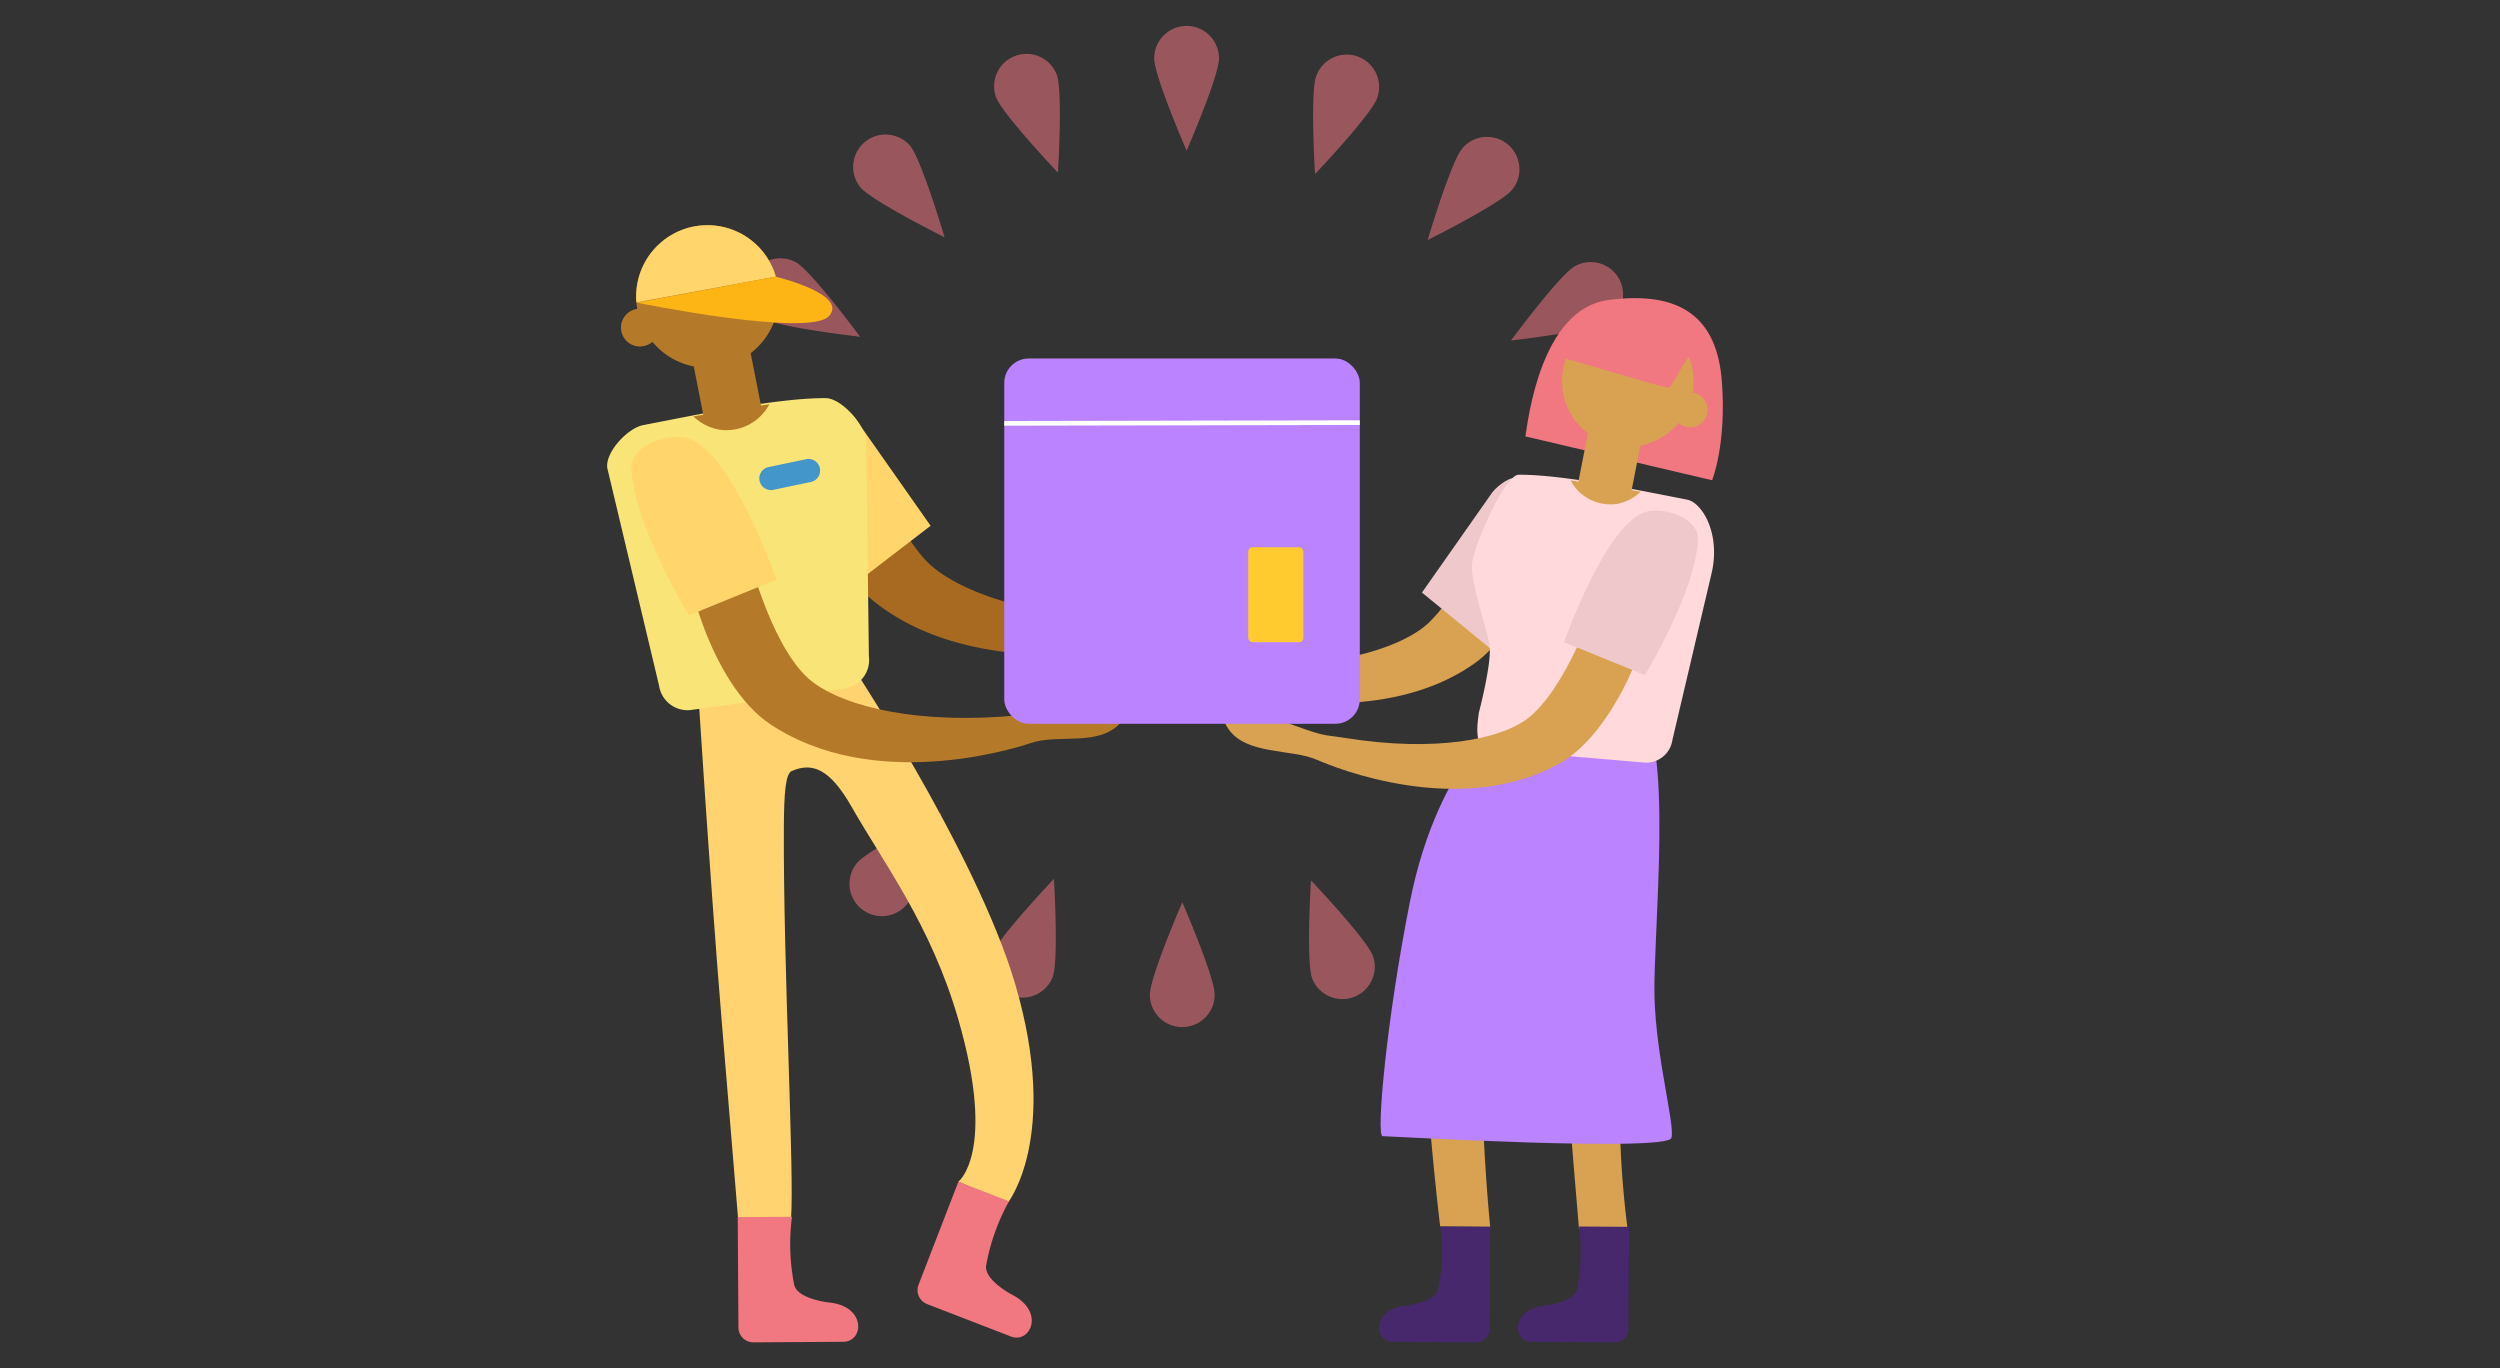 <svg xmlns="http://www.w3.org/2000/svg" xmlns:xlink="http://www.w3.org/1999/xlink" width="243" height="133" viewBox="0 0 243 133"><rect x="0" y="0" width="243" height="133" fill="#333333" stroke="none"/><defs><clipPath id="a"><path d="M322.578,283.725l-14.859,2.157a2.816,2.816,0,0,1-3.158-2.461l-5.029-21.847a2.877,2.877,0,0,1,2.381-3.265l18.3-2.932c1.531-.222,4.271,1.787,4.485,3.367l.261,21.716A2.877,2.877,0,0,1,322.578,283.725Z" transform="translate(-299.505 -255.361)" fill="none"/></clipPath><clipPath id="b"><path d="M315.12,252.584a6.929,6.929,0,1,1-5.8-7.9A6.93,6.93,0,0,1,315.12,252.584Z" transform="translate(-301.34 -244.608)" fill="#b5792a"/></clipPath><clipPath id="c"><path d="M356.636,286.366l13.7,1.989a2.594,2.594,0,0,0,2.913-2.27l4.638-20.151a2.651,2.651,0,0,0-2.2-3.01l-16.88-2.706c-1.41-.2-3.939,1.649-4.137,3.108l-.239,20.031A2.652,2.652,0,0,0,356.636,286.366Z" transform="translate(-354.414 -260.202)" fill="none"/></clipPath><clipPath id="d"><rect width="34.56" height="35.507" rx="2.378" fill="none"/></clipPath></defs><g transform="translate(-205 -3165)"><g transform="translate(205 3165)" fill="#fff" stroke="#707070" stroke-width="1" opacity="0"><rect width="243" height="133" stroke="none"/><rect x="0.5" y="0.5" width="242" height="132" fill="none"/></g><g transform="translate(-35.505 2935.469)"><g transform="translate(307.637 232.056)"><g transform="translate(45.06)" opacity="0.54"><path d="M340.273,235.2c0,1.737-3.146,8.975-3.146,8.975s-3.148-7.238-3.148-8.975a3.147,3.147,0,1,1,6.294,0Z" transform="translate(-333.979 -232.056)" fill="#f17781"/></g><g transform="translate(29.483 2.672)" opacity="0.54"><path d="M329.988,235.859c.6,1.634.113,9.511.113,9.511s-5.433-5.724-6.027-7.358a3.147,3.147,0,0,1,5.914-2.152Z" transform="translate(-323.884 -233.788)" fill="#f17781"/></g><g transform="translate(15.761 10.512)" opacity="0.54"><path d="M320.548,239.992c1.119,1.332,3.359,8.9,3.359,8.9s-7.062-3.521-8.179-4.853a3.147,3.147,0,0,1,4.82-4.046Z" transform="translate(-314.99 -238.869)" fill="#f17781"/></g><g transform="translate(5.546 22.57)" opacity="0.54"><path d="M313.091,247.107c1.5.869,6.2,7.212,6.2,7.212s-7.841-.892-9.347-1.762a3.147,3.147,0,0,1,3.148-5.45Z" transform="translate(-308.37 -246.684)" fill="#f17781"/></g><g transform="translate(0.073 37.396)"><path d="M308.517,256.341c1.711.3,8.292,4.658,8.292,4.658s-7.673,1.842-9.386,1.54a3.147,3.147,0,1,1,1.094-6.2Z" transform="translate(-304.823 -256.293)" fill="#61b3db"/></g><g transform="translate(0 53.215)"><path d="M307.376,266.578c1.713-.3,9.386,1.541,9.386,1.541s-6.581,4.356-8.292,4.658a3.148,3.148,0,0,1-1.094-6.2Z" transform="translate(-304.776 -266.544)" fill="#61b3db"/></g><g transform="translate(15.44 76.5)" opacity="0.54"><path d="M315.518,286.489c1.117-1.332,8.181-4.853,8.181-4.853s-2.242,7.567-3.359,8.9a3.147,3.147,0,1,1-4.822-4.046Z" transform="translate(-314.782 -281.636)" fill="#f17781"/></g><g transform="translate(29.089 82.907)" opacity="0.54"><path d="M323.819,293.146c.594-1.634,6.027-7.358,6.027-7.358s.481,7.878-.113,9.511a3.147,3.147,0,0,1-5.914-2.152Z" transform="translate(-323.628 -285.788)" fill="#f17781"/></g><g transform="translate(44.64 85.183)" opacity="0.54"><path d="M333.707,296.237c0-1.737,3.148-8.974,3.148-8.974S340,294.5,340,296.237a3.148,3.148,0,0,1-6.3,0Z" transform="translate(-333.707 -287.263)" fill="#f17781"/></g><g transform="translate(60.11 83.05)" opacity="0.54"><path d="M344.029,295.392c-.594-1.633-.113-9.511-.113-9.511s5.433,5.724,6.028,7.358a3.148,3.148,0,0,1-5.916,2.152Z" transform="translate(-343.733 -285.881)" fill="#f17781"/></g><g transform="translate(74.676 81.623)"><path d="M357.995,284.956A3.147,3.147,0,1,1,353.173,289Z" transform="translate(-353.173 -284.956)" fill="#61b3db"/></g><g transform="translate(79.528 67.099)"><path d="M362.518,282.756c-1.506-.869-6.2-7.213-6.2-7.213s7.841.893,9.346,1.762a3.147,3.147,0,1,1-3.146,5.451Z" transform="translate(-356.318 -275.543)" fill="#61b3db"/></g><g transform="translate(83.937 53.628)"><path d="M367.467,273.044c-1.711-.3-8.292-4.657-8.292-4.657s7.673-1.842,9.384-1.541a3.147,3.147,0,1,1-1.092,6.2Z" transform="translate(-359.175 -266.812)" fill="#61b3db"/></g><g transform="translate(79.738 22.934)" opacity="0.54"><path d="M365.8,252.793c-1.5.869-9.346,1.762-9.346,1.762s4.694-6.345,6.2-7.213a3.147,3.147,0,0,1,3.146,5.451Z" transform="translate(-356.454 -246.92)" fill="#f17781"/></g><g transform="translate(71.639 10.781)" opacity="0.54"><path d="M359.384,244.213c-1.117,1.332-8.179,4.853-8.179,4.853s2.24-7.567,3.359-8.9a3.146,3.146,0,1,1,4.82,4.046Z" transform="translate(-351.205 -239.043)" fill="#f17781"/></g><g transform="translate(60.505 2.815)" opacity="0.54"><path d="M350.2,238.1c-.594,1.634-6.027,7.358-6.027,7.358s-.481-7.877.113-9.511A3.147,3.147,0,1,1,350.2,238.1Z" transform="translate(-343.989 -233.881)" fill="#f17781"/></g></g><g transform="translate(388.775 258.509)"><path d="M357.361,262.641c.236-1.42,1.446-12.375,8.048-13.256,7.1-.946,10.572,1.736,11.046,7.891s-.947,9.627-.947,9.627Z" transform="translate(-357.361 -249.2)" fill="#f17781"/></g><g transform="translate(378.662 298.541)"><path d="M358.645,275.145l13.177,1.577s-.449,17.715-1.554,31.128a93.13,93.13,0,0,0,.592,17.793l-4.734-.079c-.316-4.026-2.038-22.489-2.108-34.87-.017-3.015-.153-4.729-.71-4.971-1.815-.788-3.4-.242-5.376,3.229-1.237,2.18-1.483,10.127-1.364,18.425.156,10.832.933,18,.933,18l-4.865-.029s-3.387-27.525-.95-37.5C352.6,284.1,358.645,275.145,358.645,275.145Z" transform="translate(-350.807 -275.145)" fill="#d8a252"/></g><g transform="translate(388.048 348.748)"><path d="M362.827,307.684l4.865.029-.06,9.9a1.342,1.342,0,0,1-1.35,1.333l-8.053-.049c-1.845-.011-2.08-3.146,1.2-3.515,1.031-.117,2.932-.542,3.2-1.575A18.76,18.76,0,0,0,362.827,307.684Z" transform="translate(-356.89 -307.684)" fill="#47286d"/></g><g transform="translate(374.555 348.748)"><path d="M354.084,307.684l4.865.029-.062,9.9a1.342,1.342,0,0,1-1.35,1.333l-8.053-.049c-1.845-.011-2.078-3.146,1.2-3.515,1.032-.117,2.933-.542,3.2-1.575A18.806,18.806,0,0,0,354.084,307.684Z" transform="translate(-348.145 -307.684)" fill="#47286d"/></g><g transform="translate(319.292 270.854)"><path d="M312.48,257.2c-.548,1.1.181,12.288,5.775,16.937,9.11,7.571,23.9,5.133,25.931,4.691,2.895-.63,7.423,1.018,9.832-1.345,1.575-1.548,1.335-2.992-4.583-2.061s-4.894.673-7.815.545c-9.508-.417-15.834-3.121-18.2-5.732a17.921,17.921,0,0,1-4.14-8.542Z" transform="translate(-312.329 -257.201)" fill="#a86a20"/></g><g transform="translate(313.828 268.548)"><path d="M308.788,260.191l10.023,13.061,7.11-5.456-7.411-10.554c-.548-.705-2.1-1.932-2.824-1.41Z" transform="translate(-308.788 -255.707)" fill="#ffd56c"/></g><g transform="translate(308.238 293.009)"><path d="M319.45,271.56l-14.285,1.711s1.2,19.247,2.395,33.789c.765,9.295,1.625,19.6,1.625,19.6l5.133-.085c.343-4.362-.77-24.738-.694-38.161.017-3.268.165-5.127.768-5.39,1.969-.856,3.689-.264,5.828,3.5,3.1,5.448,7.7,11.463,10.352,20.616,3.756,12.964.014,15.8.014,15.8l4.775,2.1s5.134-6.346.77-21.231C332.292,290.71,319.45,271.56,319.45,271.56Z" transform="translate(-305.165 -271.56)" fill="#ffd470"/></g><g transform="translate(329.69 344.395)"><path d="M327.955,306.766l-4.919-1.9-3.87,10.009a1.453,1.453,0,0,0,.833,1.881l8.142,3.149c1.867.721,3.347-2.348.19-4.022-.994-.526-2.743-1.71-2.6-2.858A20.359,20.359,0,0,1,327.955,306.766Z" transform="translate(-319.068 -304.863)" fill="#f17781"/></g><g transform="translate(374.701 297.299)"><path d="M362.076,274.911c-.946.474-8.167,5.089-11.008,19.411-2.276,11.48-3.274,22.685-2.643,22.685s27.775,1.578,28.09.157-1.5-7.732-1.657-13.729,1.973-25.723-1.656-27.931S362.076,274.911,362.076,274.911Z" transform="translate(-348.239 -274.34)" fill="#bb83ff"/></g><g transform="translate(312.213 347.799)"><path d="M313.015,307.069l-5.274.032.066,10.731a1.455,1.455,0,0,0,1.464,1.446l8.729-.054c2-.012,2.254-3.41-1.3-3.811-1.117-.126-3.178-.586-3.466-1.706A20.394,20.394,0,0,1,313.015,307.069Z" transform="translate(-307.741 -307.069)" fill="#f17781"/></g><g transform="translate(299.518 268.23)"><path d="M322.574,283.722l-14.859,2.085a2.8,2.8,0,0,1-3.158-2.379l-5.029-21.133c-.214-1.529,1.97-3.879,3.487-4.171,4.293-.824,12.941-2.659,17.738-2.623,1.541.011,3.726,2.527,3.941,4.056l.261,21.006A2.8,2.8,0,0,1,322.574,283.722Z" transform="translate(-299.513 -255.501)" fill="#f9e478"/></g><g transform="translate(307.209 282.659)"><path d="M304.543,265.366c-.423,1.159,2.115,12.8,8.19,16.8,9.89,6.518,23.283,2.447,25.255,1.782,2.808-.946,6.767.457,8.9-2.159,1.4-1.713,1.031-4.016-4.748-2.438s-4.1,1.841-7.016,2.035c-9.5.637-16.081-1.353-18.721-3.686-3.867-3.419-6.085-12.848-6.085-12.848Z" transform="translate(-304.498 -264.852)" fill="#b5792a"/></g><g transform="translate(301.861 271.992)"><path d="M306.553,258.084c4.289,1.33,8.6,13.729,8.6,13.729l-8.51,3.473s-5.286-8.622-5.606-14.252C300.907,258.765,304.636,257.489,306.553,258.084Z" transform="translate(-301.032 -257.938)" fill="#ffd56c"/></g><g transform="translate(299.505 268.015)"><g clip-path="url(#a)"><g transform="translate(6.935 -6.392)"><path d="M313.357,256.817a4.731,4.731,0,0,1-5.362,4.075,4.845,4.845,0,0,1-3.941-5.542,4.73,4.73,0,0,1,5.36-4.075A4.845,4.845,0,0,1,313.357,256.817Z" transform="translate(-304 -251.219)" fill="#b5792a"/></g></g></g><g transform="translate(307.243 260.51)"><rect width="5.676" height="8.859" transform="translate(0 1.096) rotate(-11.132)" fill="#b5792a"/></g><g transform="translate(302.336 251.423)"><path d="M315.12,252.584a6.929,6.929,0,1,1-5.8-7.9A6.93,6.93,0,0,1,315.12,252.584Z" transform="translate(-301.34 -244.608)" fill="#b5792a"/><g clip-path="url(#b)"><g transform="translate(-2.343 -1.607)"><path d="M301.637,252.782l16.385-3.038s-3.953-9.256-13.066-5.107S301.637,252.782,301.637,252.782Z" transform="translate(-299.821 -243.567)" fill="#ffd56c"/></g></g></g><g transform="translate(300.866 259.537)"><path d="M304.044,251.983a1.839,1.839,0,1,1-1.54-2.1A1.839,1.839,0,0,1,304.044,251.983Z" transform="translate(-300.387 -249.866)" fill="#b5792a"/></g><g transform="translate(302.426 256.419)"><path d="M314.851,247.846s7.1,1.69,5.214,3.825S301.4,250.38,301.4,250.38Z" transform="translate(-301.398 -247.846)" fill="#fcb515"/></g><g transform="translate(314.309 274.141)"><path d="M314.984,260.229a1.13,1.13,0,0,1-.873,1.338l-3.649.765a1.13,1.13,0,0,1-1.338-.875h0a1.129,1.129,0,0,1,.873-1.338l3.649-.764a1.13,1.13,0,0,1,1.338.873Z" transform="translate(-309.099 -259.331)" fill="#4396ca"/></g><g transform="translate(350.151 278.685)"><path d="M372.474,262.276c.437,1.051-.913,11.3-6.346,15.237-8.846,6.414-22.307,3.268-24.152,2.737-2.626-.756-6.9.486-8.968-1.838-1.356-1.52-1.046-2.834,4.343-1.617s4.464.917,7.159.977c8.776.2,14.763-1.909,17.1-4.167A16.516,16.516,0,0,0,365.941,266Z" transform="translate(-332.329 -262.276)" fill="#d8a252"/></g><g transform="translate(378.718 275.977)"><path d="M366.645,264.658l-7.166,14.087-8.636-7.073,6.835-9.733c.5-.651,1.933-1.782,2.6-1.3Z" transform="translate(-350.843 -260.521)" fill="#eec8cb"/></g><g transform="translate(383.566 275.684)"><path d="M355.642,287.015l14.931,1.271a2.579,2.579,0,0,0,2.913-2.2l3.854-16.4c.784-3.831-1.032-6.675-2.432-6.943-3.959-.761-11.936-2.453-16.362-2.419-1.421.009-4.51,7.236-4.561,8.81-.06,1.825,1.39,5.888,1.708,7.665.3,1.654-1.021,6.641-1.021,6.641C354.474,284.859,354.232,286.816,355.642,287.015Z" transform="translate(-353.985 -260.332)" fill="#ffd9dc"/></g><g transform="translate(359.386 288.158)"><path d="M379.733,269.37c.292,1.1-3.01,11.58-8.925,14.751-9.63,5.161-21.592.3-23.35-.471-2.5-1.1-6.9-.449-8.638-3.029-1.139-1.69-.654-2.95,4.522-1.018s4.3,1.511,6.962,1.933c8.67,1.378,14.885.1,17.5-1.824,3.837-2.819,6.661-11.3,6.661-11.3Z" transform="translate(-338.314 -268.416)" fill="#d8a252"/></g><g transform="translate(392.537 279.154)"><path d="M367.728,262.714c-3.956,1.228-7.929,12.665-7.929,12.665l7.849,3.2s4.874-7.954,5.169-13.146C372.936,263.342,369.5,262.166,367.728,262.714Z" transform="translate(-359.799 -262.58)" fill="#eec8cb"/></g><g transform="translate(384.228 275.484)"><g clip-path="url(#c)"><g transform="translate(8.426 -5.895)"><path d="M359.926,261.545a4.36,4.36,0,0,0,4.944,3.759,4.468,4.468,0,0,0,3.637-5.112,4.364,4.364,0,0,0-4.945-3.759A4.467,4.467,0,0,0,359.926,261.545Z" transform="translate(-359.875 -256.381)" fill="#d8a252"/></g></g></g><g transform="translate(393.879 268.563)"><rect width="8.171" height="5.236" transform="translate(0 8.017) rotate(-78.865)" fill="#d8a252"/></g><g transform="translate(392.336 260.181)"><path d="M359.743,257.641a6.391,6.391,0,1,0,5.354-7.283A6.391,6.391,0,0,0,359.743,257.641Z" transform="translate(-359.669 -250.284)" fill="#d8a252"/></g><g transform="translate(403.083 267.665)"><path d="M366.654,257.087a1.7,1.7,0,1,0,1.421-1.933A1.7,1.7,0,0,0,366.654,257.087Z" transform="translate(-366.634 -255.134)" fill="#d8a252"/></g><g transform="translate(338.118 264.375)"><rect width="34.56" height="35.507" rx="2.378" fill="#bb83ff"/></g><g transform="translate(391.983 259.483)"><path d="M362.544,250.463c-1.264.631-3.631,3.945-3,4.1s10.1,3,10.574,3,1.736-3.472,2.841-3.629.789-2.052-2.683-3.472S362.544,250.463,362.544,250.463Z" transform="translate(-359.44 -249.832)" fill="#f17781"/></g><g transform="translate(338.118 264.375)"><g clip-path="url(#d)"><g transform="translate(-7.339 5.989)"><rect width="50.958" height="0.455" transform="matrix(1, -0.002, 0.002, 1, 0, 0.104)" fill="#fff"/></g></g></g><g transform="translate(361.83 282.728)"><rect width="5.363" height="9.224" rx="0.417" fill="#ffcb2f"/></g></g></g></svg>